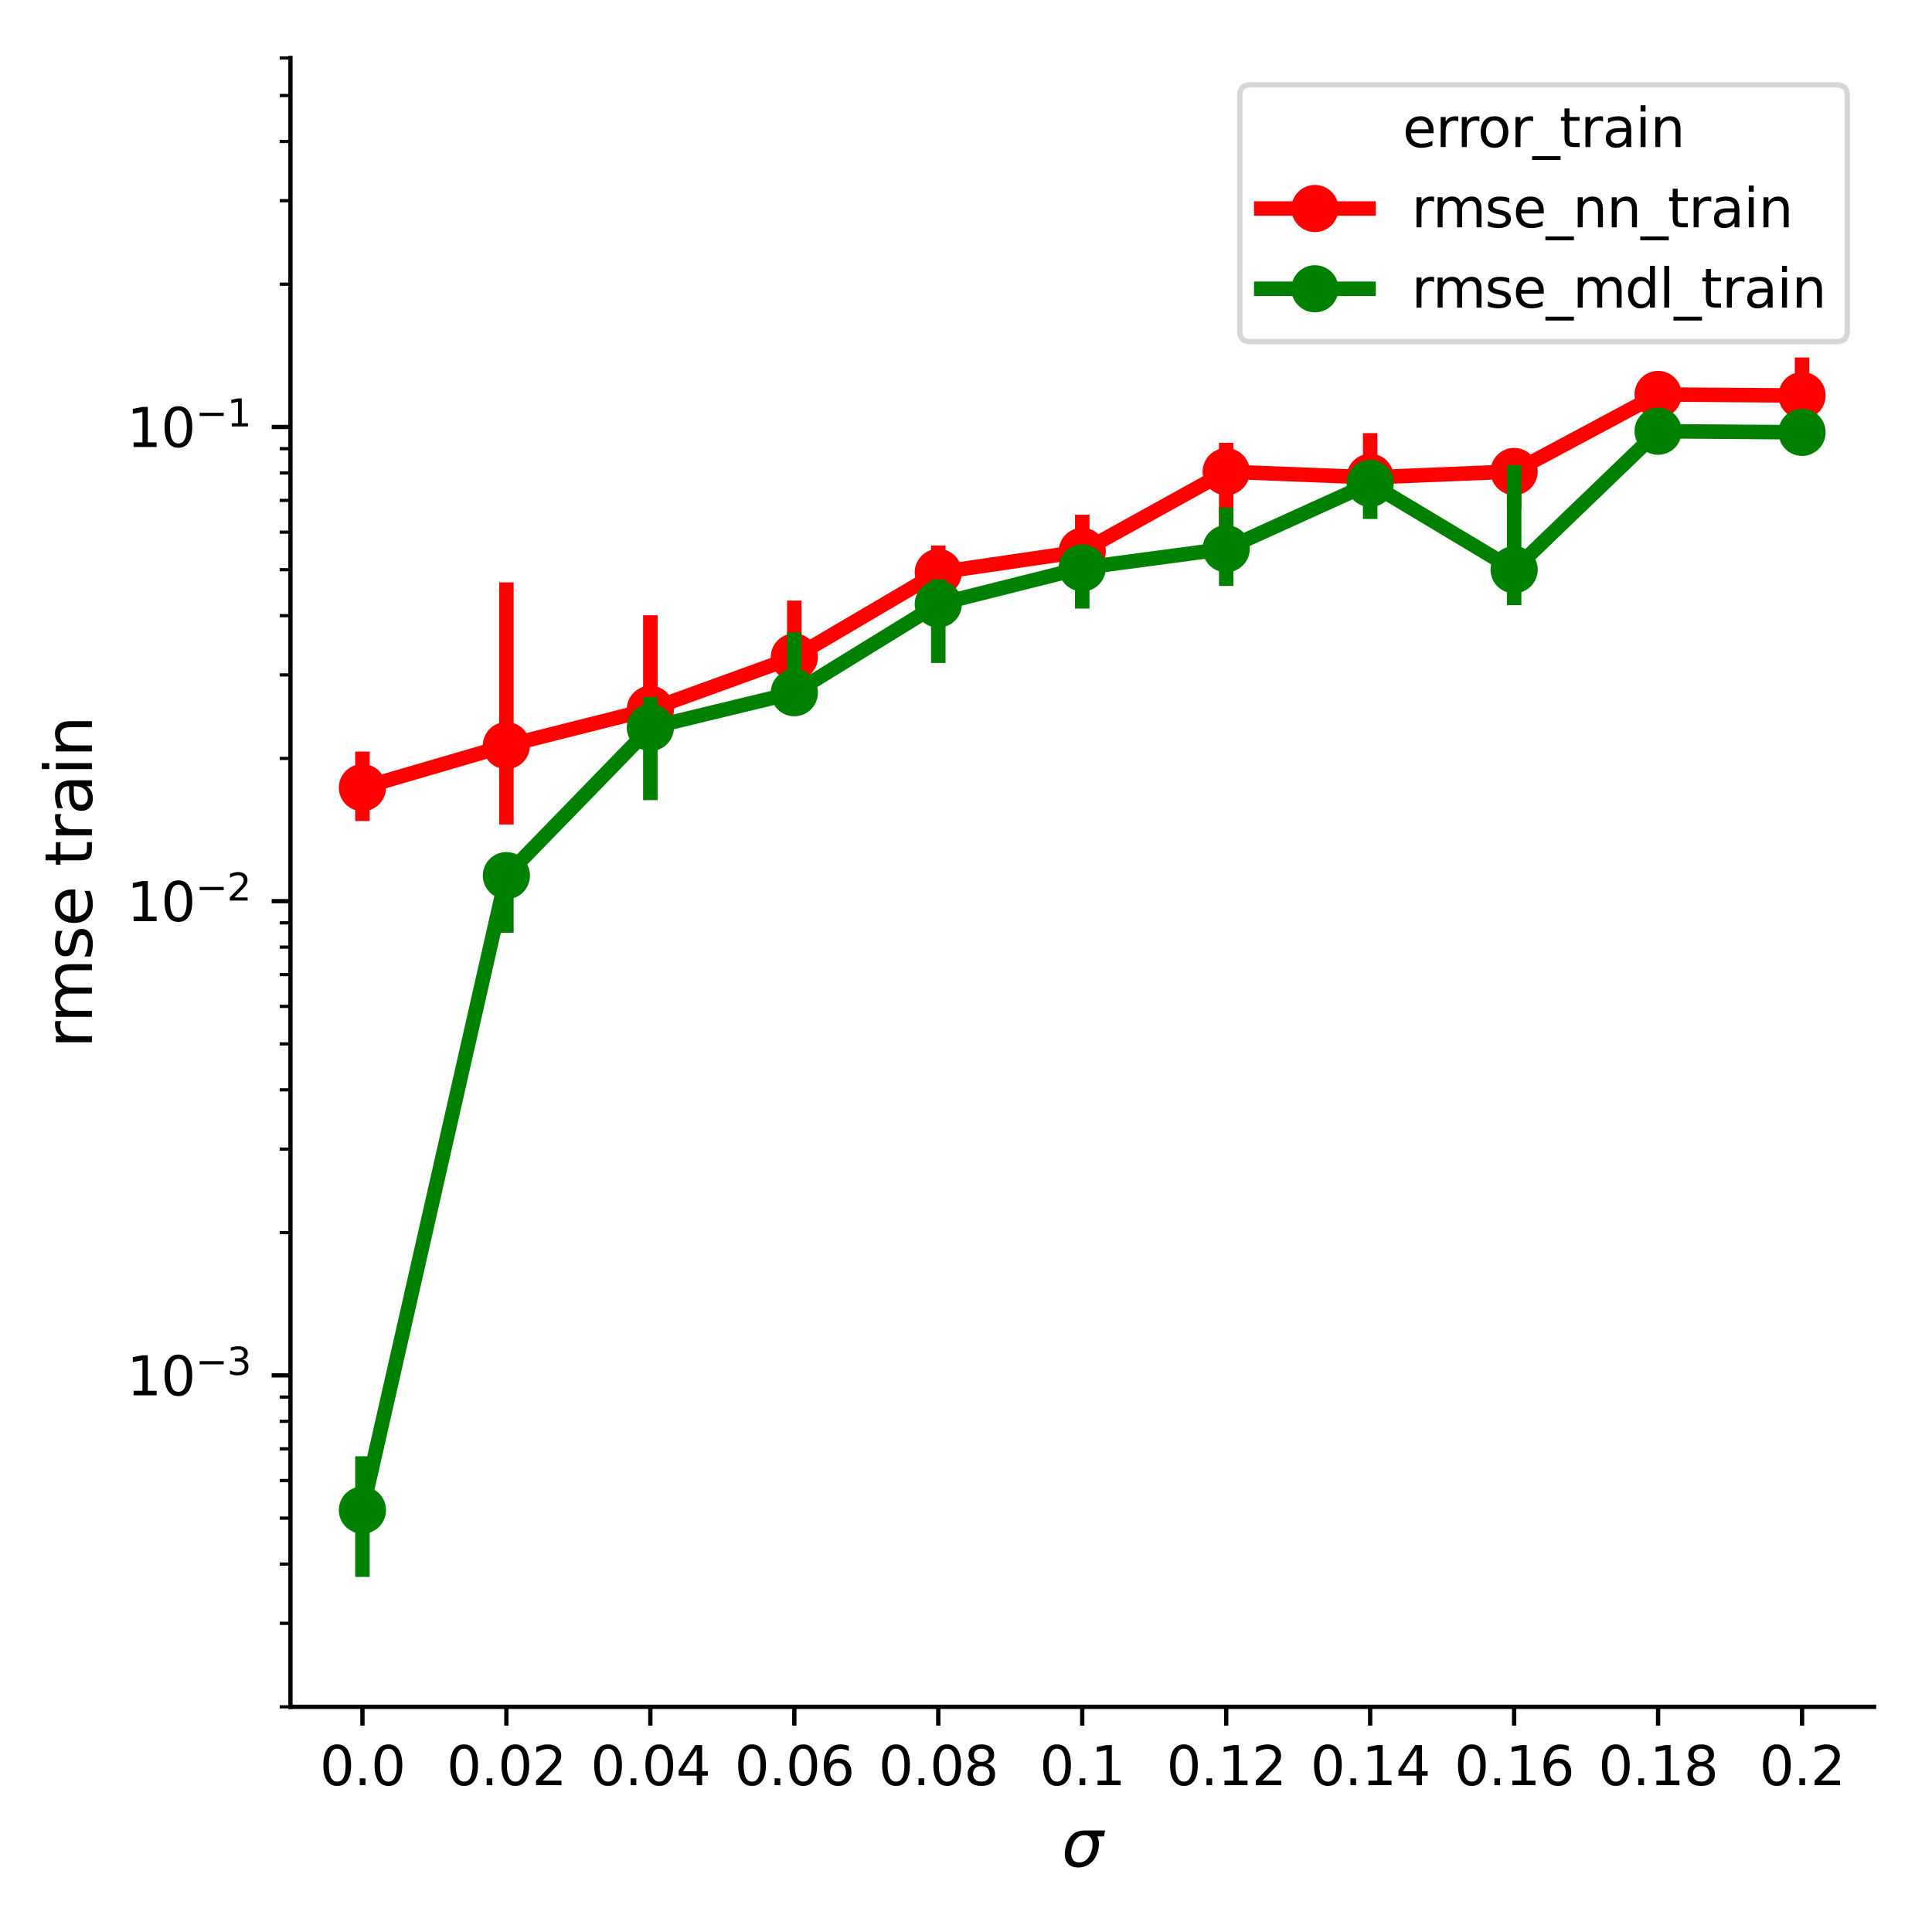 <?xml version="1.0" encoding="utf-8" standalone="no"?>
<!DOCTYPE svg PUBLIC "-//W3C//DTD SVG 1.1//EN"
  "http://www.w3.org/Graphics/SVG/1.1/DTD/svg11.dtd">
<svg xmlns:xlink="http://www.w3.org/1999/xlink" width="360pt" height="360pt" viewBox="0 0 360 360" xmlns="http://www.w3.org/2000/svg" version="1.1">
 <defs>
  <style type="text/css">*{stroke-linejoin: round; stroke-linecap: butt}</style>
 </defs>
 <g id="figure_1">
  <g id="patch_1">
   <path d="M 0 360 
L 360 360 
L 360 0 
L 0 0 
z
" style="fill: #ffffff"/>
  </g>
  <g id="axes_1">
   <g id="patch_2">
    <path d="M 54.121 318.04 
L 349.2 318.04 
L 349.2 10.8 
L 54.121 10.8 
z
" style="fill: #ffffff"/>
   </g>
   <g id="matplotlib.axis_1">
    <g id="xtick_1">
     <g id="line2d_1">
      <defs>
       <path id="mc777a4bfba" d="M 0 0 
L 0 3.5 
" style="stroke: #000000; stroke-width: 0.8"/>
      </defs>
      <g>
       <use xlink:href="#mc777a4bfba" x="67.534" y="318.04" style="stroke: #000000; stroke-width: 0.8"/>
      </g>
     </g>
     <g id="text_1">
      <!-- 0.0 -->
      <g transform="translate(59.582 332.638) scale(0.1 -0.1)">
       <defs>
        <path id="DejaVuSans-30" d="M 2034 4250 
Q 1547 4250 1301 3770 
Q 1056 3291 1056 2328 
Q 1056 1369 1301 889 
Q 1547 409 2034 409 
Q 2525 409 2770 889 
Q 3016 1369 3016 2328 
Q 3016 3291 2770 3770 
Q 2525 4250 2034 4250 
z
M 2034 4750 
Q 2819 4750 3233 4129 
Q 3647 3509 3647 2328 
Q 3647 1150 3233 529 
Q 2819 -91 2034 -91 
Q 1250 -91 836 529 
Q 422 1150 422 2328 
Q 422 3509 836 4129 
Q 1250 4750 2034 4750 
z
" transform="scale(0.016)"/>
        <path id="DejaVuSans-2e" d="M 684 794 
L 1344 794 
L 1344 0 
L 684 0 
L 684 794 
z
" transform="scale(0.016)"/>
       </defs>
       <use xlink:href="#DejaVuSans-30"/>
       <use xlink:href="#DejaVuSans-2e" x="63.623"/>
       <use xlink:href="#DejaVuSans-30" x="95.41"/>
      </g>
     </g>
    </g>
    <g id="xtick_2">
     <g id="line2d_2">
      <g>
       <use xlink:href="#mc777a4bfba" x="94.359" y="318.04" style="stroke: #000000; stroke-width: 0.8"/>
      </g>
     </g>
     <g id="text_2">
      <!-- 0.02 -->
      <g transform="translate(83.226 332.638) scale(0.1 -0.1)">
       <defs>
        <path id="DejaVuSans-32" d="M 1228 531 
L 3431 531 
L 3431 0 
L 469 0 
L 469 531 
Q 828 903 1448 1529 
Q 2069 2156 2228 2338 
Q 2531 2678 2651 2914 
Q 2772 3150 2772 3378 
Q 2772 3750 2511 3984 
Q 2250 4219 1831 4219 
Q 1534 4219 1204 4116 
Q 875 4013 500 3803 
L 500 4441 
Q 881 4594 1212 4672 
Q 1544 4750 1819 4750 
Q 2544 4750 2975 4387 
Q 3406 4025 3406 3419 
Q 3406 3131 3298 2873 
Q 3191 2616 2906 2266 
Q 2828 2175 2409 1742 
Q 1991 1309 1228 531 
z
" transform="scale(0.016)"/>
       </defs>
       <use xlink:href="#DejaVuSans-30"/>
       <use xlink:href="#DejaVuSans-2e" x="63.623"/>
       <use xlink:href="#DejaVuSans-30" x="95.41"/>
       <use xlink:href="#DejaVuSans-32" x="159.033"/>
      </g>
     </g>
    </g>
    <g id="xtick_3">
     <g id="line2d_3">
      <g>
       <use xlink:href="#mc777a4bfba" x="121.185" y="318.04" style="stroke: #000000; stroke-width: 0.8"/>
      </g>
     </g>
     <g id="text_3">
      <!-- 0.04 -->
      <g transform="translate(110.052 332.638) scale(0.1 -0.1)">
       <defs>
        <path id="DejaVuSans-34" d="M 2419 4116 
L 825 1625 
L 2419 1625 
L 2419 4116 
z
M 2253 4666 
L 3047 4666 
L 3047 1625 
L 3713 1625 
L 3713 1100 
L 3047 1100 
L 3047 0 
L 2419 0 
L 2419 1100 
L 313 1100 
L 313 1709 
L 2253 4666 
z
" transform="scale(0.016)"/>
       </defs>
       <use xlink:href="#DejaVuSans-30"/>
       <use xlink:href="#DejaVuSans-2e" x="63.623"/>
       <use xlink:href="#DejaVuSans-30" x="95.41"/>
       <use xlink:href="#DejaVuSans-34" x="159.033"/>
      </g>
     </g>
    </g>
    <g id="xtick_4">
     <g id="line2d_4">
      <g>
       <use xlink:href="#mc777a4bfba" x="148.01" y="318.04" style="stroke: #000000; stroke-width: 0.8"/>
      </g>
     </g>
     <g id="text_4">
      <!-- 0.06 -->
      <g transform="translate(136.877 332.638) scale(0.1 -0.1)">
       <defs>
        <path id="DejaVuSans-36" d="M 2113 2584 
Q 1688 2584 1439 2293 
Q 1191 2003 1191 1497 
Q 1191 994 1439 701 
Q 1688 409 2113 409 
Q 2538 409 2786 701 
Q 3034 994 3034 1497 
Q 3034 2003 2786 2293 
Q 2538 2584 2113 2584 
z
M 3366 4563 
L 3366 3988 
Q 3128 4100 2886 4159 
Q 2644 4219 2406 4219 
Q 1781 4219 1451 3797 
Q 1122 3375 1075 2522 
Q 1259 2794 1537 2939 
Q 1816 3084 2150 3084 
Q 2853 3084 3261 2657 
Q 3669 2231 3669 1497 
Q 3669 778 3244 343 
Q 2819 -91 2113 -91 
Q 1303 -91 875 529 
Q 447 1150 447 2328 
Q 447 3434 972 4092 
Q 1497 4750 2381 4750 
Q 2619 4750 2861 4703 
Q 3103 4656 3366 4563 
z
" transform="scale(0.016)"/>
       </defs>
       <use xlink:href="#DejaVuSans-30"/>
       <use xlink:href="#DejaVuSans-2e" x="63.623"/>
       <use xlink:href="#DejaVuSans-30" x="95.41"/>
       <use xlink:href="#DejaVuSans-36" x="159.033"/>
      </g>
     </g>
    </g>
    <g id="xtick_5">
     <g id="line2d_5">
      <g>
       <use xlink:href="#mc777a4bfba" x="174.835" y="318.04" style="stroke: #000000; stroke-width: 0.8"/>
      </g>
     </g>
     <g id="text_5">
      <!-- 0.08 -->
      <g transform="translate(163.702 332.638) scale(0.1 -0.1)">
       <defs>
        <path id="DejaVuSans-38" d="M 2034 2216 
Q 1584 2216 1326 1975 
Q 1069 1734 1069 1313 
Q 1069 891 1326 650 
Q 1584 409 2034 409 
Q 2484 409 2743 651 
Q 3003 894 3003 1313 
Q 3003 1734 2745 1975 
Q 2488 2216 2034 2216 
z
M 1403 2484 
Q 997 2584 770 2862 
Q 544 3141 544 3541 
Q 544 4100 942 4425 
Q 1341 4750 2034 4750 
Q 2731 4750 3128 4425 
Q 3525 4100 3525 3541 
Q 3525 3141 3298 2862 
Q 3072 2584 2669 2484 
Q 3125 2378 3379 2068 
Q 3634 1759 3634 1313 
Q 3634 634 3220 271 
Q 2806 -91 2034 -91 
Q 1263 -91 848 271 
Q 434 634 434 1313 
Q 434 1759 690 2068 
Q 947 2378 1403 2484 
z
M 1172 3481 
Q 1172 3119 1398 2916 
Q 1625 2713 2034 2713 
Q 2441 2713 2670 2916 
Q 2900 3119 2900 3481 
Q 2900 3844 2670 4047 
Q 2441 4250 2034 4250 
Q 1625 4250 1398 4047 
Q 1172 3844 1172 3481 
z
" transform="scale(0.016)"/>
       </defs>
       <use xlink:href="#DejaVuSans-30"/>
       <use xlink:href="#DejaVuSans-2e" x="63.623"/>
       <use xlink:href="#DejaVuSans-30" x="95.41"/>
       <use xlink:href="#DejaVuSans-38" x="159.033"/>
      </g>
     </g>
    </g>
    <g id="xtick_6">
     <g id="line2d_6">
      <g>
       <use xlink:href="#mc777a4bfba" x="201.661" y="318.04" style="stroke: #000000; stroke-width: 0.8"/>
      </g>
     </g>
     <g id="text_6">
      <!-- 0.1 -->
      <g transform="translate(193.709 332.638) scale(0.1 -0.1)">
       <defs>
        <path id="DejaVuSans-31" d="M 794 531 
L 1825 531 
L 1825 4091 
L 703 3866 
L 703 4441 
L 1819 4666 
L 2450 4666 
L 2450 531 
L 3481 531 
L 3481 0 
L 794 0 
L 794 531 
z
" transform="scale(0.016)"/>
       </defs>
       <use xlink:href="#DejaVuSans-30"/>
       <use xlink:href="#DejaVuSans-2e" x="63.623"/>
       <use xlink:href="#DejaVuSans-31" x="95.41"/>
      </g>
     </g>
    </g>
    <g id="xtick_7">
     <g id="line2d_7">
      <g>
       <use xlink:href="#mc777a4bfba" x="228.486" y="318.04" style="stroke: #000000; stroke-width: 0.8"/>
      </g>
     </g>
     <g id="text_7">
      <!-- 0.12 -->
      <g transform="translate(217.353 332.638) scale(0.1 -0.1)">
       <use xlink:href="#DejaVuSans-30"/>
       <use xlink:href="#DejaVuSans-2e" x="63.623"/>
       <use xlink:href="#DejaVuSans-31" x="95.41"/>
       <use xlink:href="#DejaVuSans-32" x="159.033"/>
      </g>
     </g>
    </g>
    <g id="xtick_8">
     <g id="line2d_8">
      <g>
       <use xlink:href="#mc777a4bfba" x="255.311" y="318.04" style="stroke: #000000; stroke-width: 0.8"/>
      </g>
     </g>
     <g id="text_8">
      <!-- 0.14 -->
      <g transform="translate(244.178 332.638) scale(0.1 -0.1)">
       <use xlink:href="#DejaVuSans-30"/>
       <use xlink:href="#DejaVuSans-2e" x="63.623"/>
       <use xlink:href="#DejaVuSans-31" x="95.41"/>
       <use xlink:href="#DejaVuSans-34" x="159.033"/>
      </g>
     </g>
    </g>
    <g id="xtick_9">
     <g id="line2d_9">
      <g>
       <use xlink:href="#mc777a4bfba" x="282.137" y="318.04" style="stroke: #000000; stroke-width: 0.8"/>
      </g>
     </g>
     <g id="text_9">
      <!-- 0.16 -->
      <g transform="translate(271.004 332.638) scale(0.1 -0.1)">
       <use xlink:href="#DejaVuSans-30"/>
       <use xlink:href="#DejaVuSans-2e" x="63.623"/>
       <use xlink:href="#DejaVuSans-31" x="95.41"/>
       <use xlink:href="#DejaVuSans-36" x="159.033"/>
      </g>
     </g>
    </g>
    <g id="xtick_10">
     <g id="line2d_10">
      <g>
       <use xlink:href="#mc777a4bfba" x="308.962" y="318.04" style="stroke: #000000; stroke-width: 0.8"/>
      </g>
     </g>
     <g id="text_10">
      <!-- 0.18 -->
      <g transform="translate(297.829 332.638) scale(0.1 -0.1)">
       <use xlink:href="#DejaVuSans-30"/>
       <use xlink:href="#DejaVuSans-2e" x="63.623"/>
       <use xlink:href="#DejaVuSans-31" x="95.41"/>
       <use xlink:href="#DejaVuSans-38" x="159.033"/>
      </g>
     </g>
    </g>
    <g id="xtick_11">
     <g id="line2d_11">
      <g>
       <use xlink:href="#mc777a4bfba" x="335.787" y="318.04" style="stroke: #000000; stroke-width: 0.8"/>
      </g>
     </g>
     <g id="text_11">
      <!-- 0.2 -->
      <g transform="translate(327.836 332.638) scale(0.1 -0.1)">
       <use xlink:href="#DejaVuSans-30"/>
       <use xlink:href="#DejaVuSans-2e" x="63.623"/>
       <use xlink:href="#DejaVuSans-32" x="95.41"/>
      </g>
     </g>
    </g>
    <g id="text_12">
     <!-- $\sigma$ -->
     <g transform="translate(197.821 347.836) scale(0.12 -0.12)">
      <defs>
       <path id="DejaVuSans-Oblique-3c3" d="M 2219 3044 
Q 1744 3044 1422 2700 
Q 1081 2341 969 1747 
Q 844 1119 1044 756 
Q 1241 397 1706 397 
Q 2166 397 2503 759 
Q 2844 1122 2966 1747 
Q 3075 2319 2881 2700 
Q 2700 3044 2219 3044 
z
M 2309 3503 
L 4219 3500 
L 4106 2925 
L 3463 2925 
Q 3706 2438 3575 1747 
Q 3406 888 2884 400 
Q 2359 -91 1609 -91 
Q 856 -91 525 400 
Q 194 888 363 1747 
Q 528 2609 1050 3097 
Q 1484 3503 2309 3503 
z
" transform="scale(0.016)"/>
      </defs>
      <use xlink:href="#DejaVuSans-Oblique-3c3" transform="translate(0 0.266)"/>
     </g>
    </g>
   </g>
   <g id="matplotlib.axis_2">
    <g id="ytick_1">
     <g id="line2d_12">
      <defs>
       <path id="m00eadfc506" d="M 0 0 
L -3.5 0 
" style="stroke: #000000; stroke-width: 0.8"/>
      </defs>
      <g>
       <use xlink:href="#m00eadfc506" x="54.121" y="256.279" style="stroke: #000000; stroke-width: 0.8"/>
      </g>
     </g>
     <g id="text_13">
      <!-- $\mathdefault{10^{-3}}$ -->
      <g transform="translate(23.621 260.078) scale(0.1 -0.1)">
       <defs>
        <path id="DejaVuSans-2212" d="M 678 2272 
L 4684 2272 
L 4684 1741 
L 678 1741 
L 678 2272 
z
" transform="scale(0.016)"/>
        <path id="DejaVuSans-33" d="M 2597 2516 
Q 3050 2419 3304 2112 
Q 3559 1806 3559 1356 
Q 3559 666 3084 287 
Q 2609 -91 1734 -91 
Q 1441 -91 1130 -33 
Q 819 25 488 141 
L 488 750 
Q 750 597 1062 519 
Q 1375 441 1716 441 
Q 2309 441 2620 675 
Q 2931 909 2931 1356 
Q 2931 1769 2642 2001 
Q 2353 2234 1838 2234 
L 1294 2234 
L 1294 2753 
L 1863 2753 
Q 2328 2753 2575 2939 
Q 2822 3125 2822 3475 
Q 2822 3834 2567 4026 
Q 2313 4219 1838 4219 
Q 1578 4219 1281 4162 
Q 984 4106 628 3988 
L 628 4550 
Q 988 4650 1302 4700 
Q 1616 4750 1894 4750 
Q 2613 4750 3031 4423 
Q 3450 4097 3450 3541 
Q 3450 3153 3228 2886 
Q 3006 2619 2597 2516 
z
" transform="scale(0.016)"/>
       </defs>
       <use xlink:href="#DejaVuSans-31" transform="translate(0 0.766)"/>
       <use xlink:href="#DejaVuSans-30" transform="translate(63.623 0.766)"/>
       <use xlink:href="#DejaVuSans-2212" transform="translate(128.203 39.047) scale(0.7)"/>
       <use xlink:href="#DejaVuSans-33" transform="translate(186.855 39.047) scale(0.7)"/>
      </g>
     </g>
    </g>
    <g id="ytick_2">
     <g id="line2d_13">
      <g>
       <use xlink:href="#m00eadfc506" x="54.121" y="167.918" style="stroke: #000000; stroke-width: 0.8"/>
      </g>
     </g>
     <g id="text_14">
      <!-- $\mathdefault{10^{-2}}$ -->
      <g transform="translate(23.621 171.717) scale(0.1 -0.1)">
       <use xlink:href="#DejaVuSans-31" transform="translate(0 0.766)"/>
       <use xlink:href="#DejaVuSans-30" transform="translate(63.623 0.766)"/>
       <use xlink:href="#DejaVuSans-2212" transform="translate(128.203 39.047) scale(0.7)"/>
       <use xlink:href="#DejaVuSans-32" transform="translate(186.855 39.047) scale(0.7)"/>
      </g>
     </g>
    </g>
    <g id="ytick_3">
     <g id="line2d_14">
      <g>
       <use xlink:href="#m00eadfc506" x="54.121" y="79.558" style="stroke: #000000; stroke-width: 0.8"/>
      </g>
     </g>
     <g id="text_15">
      <!-- $\mathdefault{10^{-1}}$ -->
      <g transform="translate(23.621 83.357) scale(0.1 -0.1)">
       <use xlink:href="#DejaVuSans-31" transform="translate(0 0.684)"/>
       <use xlink:href="#DejaVuSans-30" transform="translate(63.623 0.684)"/>
       <use xlink:href="#DejaVuSans-2212" transform="translate(128.203 38.966) scale(0.7)"/>
       <use xlink:href="#DejaVuSans-31" transform="translate(186.855 38.966) scale(0.7)"/>
      </g>
     </g>
    </g>
    <g id="ytick_4">
     <g id="line2d_15">
      <defs>
       <path id="mb20cc790b4" d="M 0 0 
L -2 0 
" style="stroke: #000000; stroke-width: 0.6"/>
      </defs>
      <g>
       <use xlink:href="#mb20cc790b4" x="54.121" y="318.04" style="stroke: #000000; stroke-width: 0.6"/>
      </g>
     </g>
    </g>
    <g id="ytick_5">
     <g id="line2d_16">
      <g>
       <use xlink:href="#mb20cc790b4" x="54.121" y="302.48" style="stroke: #000000; stroke-width: 0.6"/>
      </g>
     </g>
    </g>
    <g id="ytick_6">
     <g id="line2d_17">
      <g>
       <use xlink:href="#mb20cc790b4" x="54.121" y="291.441" style="stroke: #000000; stroke-width: 0.6"/>
      </g>
     </g>
    </g>
    <g id="ytick_7">
     <g id="line2d_18">
      <g>
       <use xlink:href="#mb20cc790b4" x="54.121" y="282.878" style="stroke: #000000; stroke-width: 0.6"/>
      </g>
     </g>
    </g>
    <g id="ytick_8">
     <g id="line2d_19">
      <g>
       <use xlink:href="#mb20cc790b4" x="54.121" y="275.881" style="stroke: #000000; stroke-width: 0.6"/>
      </g>
     </g>
    </g>
    <g id="ytick_9">
     <g id="line2d_20">
      <g>
       <use xlink:href="#mb20cc790b4" x="54.121" y="269.966" style="stroke: #000000; stroke-width: 0.6"/>
      </g>
     </g>
    </g>
    <g id="ytick_10">
     <g id="line2d_21">
      <g>
       <use xlink:href="#mb20cc790b4" x="54.121" y="264.842" style="stroke: #000000; stroke-width: 0.6"/>
      </g>
     </g>
    </g>
    <g id="ytick_11">
     <g id="line2d_22">
      <g>
       <use xlink:href="#mb20cc790b4" x="54.121" y="260.322" style="stroke: #000000; stroke-width: 0.6"/>
      </g>
     </g>
    </g>
    <g id="ytick_12">
     <g id="line2d_23">
      <g>
       <use xlink:href="#mb20cc790b4" x="54.121" y="229.68" style="stroke: #000000; stroke-width: 0.6"/>
      </g>
     </g>
    </g>
    <g id="ytick_13">
     <g id="line2d_24">
      <g>
       <use xlink:href="#mb20cc790b4" x="54.121" y="214.12" style="stroke: #000000; stroke-width: 0.6"/>
      </g>
     </g>
    </g>
    <g id="ytick_14">
     <g id="line2d_25">
      <g>
       <use xlink:href="#mb20cc790b4" x="54.121" y="203.08" style="stroke: #000000; stroke-width: 0.6"/>
      </g>
     </g>
    </g>
    <g id="ytick_15">
     <g id="line2d_26">
      <g>
       <use xlink:href="#mb20cc790b4" x="54.121" y="194.517" style="stroke: #000000; stroke-width: 0.6"/>
      </g>
     </g>
    </g>
    <g id="ytick_16">
     <g id="line2d_27">
      <g>
       <use xlink:href="#mb20cc790b4" x="54.121" y="187.521" style="stroke: #000000; stroke-width: 0.6"/>
      </g>
     </g>
    </g>
    <g id="ytick_17">
     <g id="line2d_28">
      <g>
       <use xlink:href="#mb20cc790b4" x="54.121" y="181.605" style="stroke: #000000; stroke-width: 0.6"/>
      </g>
     </g>
    </g>
    <g id="ytick_18">
     <g id="line2d_29">
      <g>
       <use xlink:href="#mb20cc790b4" x="54.121" y="176.481" style="stroke: #000000; stroke-width: 0.6"/>
      </g>
     </g>
    </g>
    <g id="ytick_19">
     <g id="line2d_30">
      <g>
       <use xlink:href="#mb20cc790b4" x="54.121" y="171.961" style="stroke: #000000; stroke-width: 0.6"/>
      </g>
     </g>
    </g>
    <g id="ytick_20">
     <g id="line2d_31">
      <g>
       <use xlink:href="#mb20cc790b4" x="54.121" y="141.319" style="stroke: #000000; stroke-width: 0.6"/>
      </g>
     </g>
    </g>
    <g id="ytick_21">
     <g id="line2d_32">
      <g>
       <use xlink:href="#mb20cc790b4" x="54.121" y="125.76" style="stroke: #000000; stroke-width: 0.6"/>
      </g>
     </g>
    </g>
    <g id="ytick_22">
     <g id="line2d_33">
      <g>
       <use xlink:href="#mb20cc790b4" x="54.121" y="114.72" style="stroke: #000000; stroke-width: 0.6"/>
      </g>
     </g>
    </g>
    <g id="ytick_23">
     <g id="line2d_34">
      <g>
       <use xlink:href="#mb20cc790b4" x="54.121" y="106.157" style="stroke: #000000; stroke-width: 0.6"/>
      </g>
     </g>
    </g>
    <g id="ytick_24">
     <g id="line2d_35">
      <g>
       <use xlink:href="#mb20cc790b4" x="54.121" y="99.16" style="stroke: #000000; stroke-width: 0.6"/>
      </g>
     </g>
    </g>
    <g id="ytick_25">
     <g id="line2d_36">
      <g>
       <use xlink:href="#mb20cc790b4" x="54.121" y="93.245" style="stroke: #000000; stroke-width: 0.6"/>
      </g>
     </g>
    </g>
    <g id="ytick_26">
     <g id="line2d_37">
      <g>
       <use xlink:href="#mb20cc790b4" x="54.121" y="88.121" style="stroke: #000000; stroke-width: 0.6"/>
      </g>
     </g>
    </g>
    <g id="ytick_27">
     <g id="line2d_38">
      <g>
       <use xlink:href="#mb20cc790b4" x="54.121" y="83.601" style="stroke: #000000; stroke-width: 0.6"/>
      </g>
     </g>
    </g>
    <g id="ytick_28">
     <g id="line2d_39">
      <g>
       <use xlink:href="#mb20cc790b4" x="54.121" y="52.959" style="stroke: #000000; stroke-width: 0.6"/>
      </g>
     </g>
    </g>
    <g id="ytick_29">
     <g id="line2d_40">
      <g>
       <use xlink:href="#mb20cc790b4" x="54.121" y="37.399" style="stroke: #000000; stroke-width: 0.6"/>
      </g>
     </g>
    </g>
    <g id="ytick_30">
     <g id="line2d_41">
      <g>
       <use xlink:href="#mb20cc790b4" x="54.121" y="26.36" style="stroke: #000000; stroke-width: 0.6"/>
      </g>
     </g>
    </g>
    <g id="ytick_31">
     <g id="line2d_42">
      <g>
       <use xlink:href="#mb20cc790b4" x="54.121" y="17.796" style="stroke: #000000; stroke-width: 0.6"/>
      </g>
     </g>
    </g>
    <g id="ytick_32">
     <g id="line2d_43">
      <g>
       <use xlink:href="#mb20cc790b4" x="54.121" y="10.8" style="stroke: #000000; stroke-width: 0.6"/>
      </g>
     </g>
    </g>
    <g id="text_16">
     <!-- rmse train -->
     <g transform="translate(17.126 195.315) rotate(-90) scale(0.12 -0.12)">
      <defs>
       <path id="DejaVuSans-72" d="M 2631 2963 
Q 2534 3019 2420 3045 
Q 2306 3072 2169 3072 
Q 1681 3072 1420 2755 
Q 1159 2438 1159 1844 
L 1159 0 
L 581 0 
L 581 3500 
L 1159 3500 
L 1159 2956 
Q 1341 3275 1631 3429 
Q 1922 3584 2338 3584 
Q 2397 3584 2469 3576 
Q 2541 3569 2628 3553 
L 2631 2963 
z
" transform="scale(0.016)"/>
       <path id="DejaVuSans-6d" d="M 3328 2828 
Q 3544 3216 3844 3400 
Q 4144 3584 4550 3584 
Q 5097 3584 5394 3201 
Q 5691 2819 5691 2113 
L 5691 0 
L 5113 0 
L 5113 2094 
Q 5113 2597 4934 2840 
Q 4756 3084 4391 3084 
Q 3944 3084 3684 2787 
Q 3425 2491 3425 1978 
L 3425 0 
L 2847 0 
L 2847 2094 
Q 2847 2600 2669 2842 
Q 2491 3084 2119 3084 
Q 1678 3084 1418 2786 
Q 1159 2488 1159 1978 
L 1159 0 
L 581 0 
L 581 3500 
L 1159 3500 
L 1159 2956 
Q 1356 3278 1631 3431 
Q 1906 3584 2284 3584 
Q 2666 3584 2933 3390 
Q 3200 3197 3328 2828 
z
" transform="scale(0.016)"/>
       <path id="DejaVuSans-73" d="M 2834 3397 
L 2834 2853 
Q 2591 2978 2328 3040 
Q 2066 3103 1784 3103 
Q 1356 3103 1142 2972 
Q 928 2841 928 2578 
Q 928 2378 1081 2264 
Q 1234 2150 1697 2047 
L 1894 2003 
Q 2506 1872 2764 1633 
Q 3022 1394 3022 966 
Q 3022 478 2636 193 
Q 2250 -91 1575 -91 
Q 1294 -91 989 -36 
Q 684 19 347 128 
L 347 722 
Q 666 556 975 473 
Q 1284 391 1588 391 
Q 1994 391 2212 530 
Q 2431 669 2431 922 
Q 2431 1156 2273 1281 
Q 2116 1406 1581 1522 
L 1381 1569 
Q 847 1681 609 1914 
Q 372 2147 372 2553 
Q 372 3047 722 3315 
Q 1072 3584 1716 3584 
Q 2034 3584 2315 3537 
Q 2597 3491 2834 3397 
z
" transform="scale(0.016)"/>
       <path id="DejaVuSans-65" d="M 3597 1894 
L 3597 1613 
L 953 1613 
Q 991 1019 1311 708 
Q 1631 397 2203 397 
Q 2534 397 2845 478 
Q 3156 559 3463 722 
L 3463 178 
Q 3153 47 2828 -22 
Q 2503 -91 2169 -91 
Q 1331 -91 842 396 
Q 353 884 353 1716 
Q 353 2575 817 3079 
Q 1281 3584 2069 3584 
Q 2775 3584 3186 3129 
Q 3597 2675 3597 1894 
z
M 3022 2063 
Q 3016 2534 2758 2815 
Q 2500 3097 2075 3097 
Q 1594 3097 1305 2825 
Q 1016 2553 972 2059 
L 3022 2063 
z
" transform="scale(0.016)"/>
       <path id="DejaVuSans-20" transform="scale(0.016)"/>
       <path id="DejaVuSans-74" d="M 1172 4494 
L 1172 3500 
L 2356 3500 
L 2356 3053 
L 1172 3053 
L 1172 1153 
Q 1172 725 1289 603 
Q 1406 481 1766 481 
L 2356 481 
L 2356 0 
L 1766 0 
Q 1100 0 847 248 
Q 594 497 594 1153 
L 594 3053 
L 172 3053 
L 172 3500 
L 594 3500 
L 594 4494 
L 1172 4494 
z
" transform="scale(0.016)"/>
       <path id="DejaVuSans-61" d="M 2194 1759 
Q 1497 1759 1228 1600 
Q 959 1441 959 1056 
Q 959 750 1161 570 
Q 1363 391 1709 391 
Q 2188 391 2477 730 
Q 2766 1069 2766 1631 
L 2766 1759 
L 2194 1759 
z
M 3341 1997 
L 3341 0 
L 2766 0 
L 2766 531 
Q 2569 213 2275 61 
Q 1981 -91 1556 -91 
Q 1019 -91 701 211 
Q 384 513 384 1019 
Q 384 1609 779 1909 
Q 1175 2209 1959 2209 
L 2766 2209 
L 2766 2266 
Q 2766 2663 2505 2880 
Q 2244 3097 1772 3097 
Q 1472 3097 1187 3025 
Q 903 2953 641 2809 
L 641 3341 
Q 956 3463 1253 3523 
Q 1550 3584 1831 3584 
Q 2591 3584 2966 3190 
Q 3341 2797 3341 1997 
z
" transform="scale(0.016)"/>
       <path id="DejaVuSans-69" d="M 603 3500 
L 1178 3500 
L 1178 0 
L 603 0 
L 603 3500 
z
M 603 4863 
L 1178 4863 
L 1178 4134 
L 603 4134 
L 603 4863 
z
" transform="scale(0.016)"/>
       <path id="DejaVuSans-6e" d="M 3513 2113 
L 3513 0 
L 2938 0 
L 2938 2094 
Q 2938 2591 2744 2837 
Q 2550 3084 2163 3084 
Q 1697 3084 1428 2787 
Q 1159 2491 1159 1978 
L 1159 0 
L 581 0 
L 581 3500 
L 1159 3500 
L 1159 2956 
Q 1366 3272 1645 3428 
Q 1925 3584 2291 3584 
Q 2894 3584 3203 3211 
Q 3513 2838 3513 2113 
z
" transform="scale(0.016)"/>
      </defs>
      <use xlink:href="#DejaVuSans-72"/>
      <use xlink:href="#DejaVuSans-6d" x="39.363"/>
      <use xlink:href="#DejaVuSans-73" x="136.775"/>
      <use xlink:href="#DejaVuSans-65" x="188.875"/>
      <use xlink:href="#DejaVuSans-20" x="250.398"/>
      <use xlink:href="#DejaVuSans-74" x="282.186"/>
      <use xlink:href="#DejaVuSans-72" x="321.395"/>
      <use xlink:href="#DejaVuSans-61" x="362.508"/>
      <use xlink:href="#DejaVuSans-69" x="423.787"/>
      <use xlink:href="#DejaVuSans-6e" x="451.57"/>
     </g>
    </g>
   </g>
   <g id="line2d_44">
    <path d="M 67.534 146.761 
L 94.359 138.927 
L 121.185 132.169 
L 148.01 122.439 
L 174.835 106.666 
L 201.661 102.738 
L 228.486 87.887 
L 255.311 88.945 
L 282.137 87.857 
L 308.962 73.506 
L 335.787 73.704 
" clip-path="url(#p754b33c244)" style="fill: none; stroke: #ff0000; stroke-width: 2.7; stroke-linecap: square"/>
    <defs>
     <path id="m162e9f9195" d="M 0 3.384 
C 0.897 3.384 1.758 3.027 2.393 2.393 
C 3.027 1.758 3.384 0.897 3.384 0 
C 3.384 -0.897 3.027 -1.758 2.393 -2.393 
C 1.758 -3.027 0.897 -3.384 0 -3.384 
C -0.897 -3.384 -1.758 -3.027 -2.393 -2.393 
C -3.027 -1.758 -3.384 -0.897 -3.384 0 
C -3.384 0.897 -3.027 1.758 -2.393 2.393 
C -1.758 3.027 -0.897 3.384 0 3.384 
z
" style="stroke: #ff0000; stroke-width: 2.025"/>
    </defs>
    <g clip-path="url(#p754b33c244)">
     <use xlink:href="#m162e9f9195" x="67.534" y="146.761" style="fill: #ff0000; stroke: #ff0000; stroke-width: 2.025"/>
     <use xlink:href="#m162e9f9195" x="94.359" y="138.927" style="fill: #ff0000; stroke: #ff0000; stroke-width: 2.025"/>
     <use xlink:href="#m162e9f9195" x="121.185" y="132.169" style="fill: #ff0000; stroke: #ff0000; stroke-width: 2.025"/>
     <use xlink:href="#m162e9f9195" x="148.01" y="122.439" style="fill: #ff0000; stroke: #ff0000; stroke-width: 2.025"/>
     <use xlink:href="#m162e9f9195" x="174.835" y="106.666" style="fill: #ff0000; stroke: #ff0000; stroke-width: 2.025"/>
     <use xlink:href="#m162e9f9195" x="201.661" y="102.738" style="fill: #ff0000; stroke: #ff0000; stroke-width: 2.025"/>
     <use xlink:href="#m162e9f9195" x="228.486" y="87.887" style="fill: #ff0000; stroke: #ff0000; stroke-width: 2.025"/>
     <use xlink:href="#m162e9f9195" x="255.311" y="88.945" style="fill: #ff0000; stroke: #ff0000; stroke-width: 2.025"/>
     <use xlink:href="#m162e9f9195" x="282.137" y="87.857" style="fill: #ff0000; stroke: #ff0000; stroke-width: 2.025"/>
     <use xlink:href="#m162e9f9195" x="308.962" y="73.506" style="fill: #ff0000; stroke: #ff0000; stroke-width: 2.025"/>
     <use xlink:href="#m162e9f9195" x="335.787" y="73.704" style="fill: #ff0000; stroke: #ff0000; stroke-width: 2.025"/>
    </g>
   </g>
   <g id="line2d_45">
    <path d="M 67.534 151.631 
L 67.534 141.399 
" clip-path="url(#p754b33c244)" style="fill: none; stroke: #ff0000; stroke-width: 2.7; stroke-linecap: square"/>
   </g>
   <g id="line2d_46">
    <path d="M 94.359 152.277 
L 94.359 109.87 
" clip-path="url(#p754b33c244)" style="fill: none; stroke: #ff0000; stroke-width: 2.7; stroke-linecap: square"/>
   </g>
   <g id="line2d_47">
    <path d="M 121.185 135.548 
L 121.185 115.992 
" clip-path="url(#p754b33c244)" style="fill: none; stroke: #ff0000; stroke-width: 2.7; stroke-linecap: square"/>
   </g>
   <g id="line2d_48">
    <path d="M 148.01 127.596 
L 148.01 113.268 
" clip-path="url(#p754b33c244)" style="fill: none; stroke: #ff0000; stroke-width: 2.7; stroke-linecap: square"/>
   </g>
   <g id="line2d_49">
    <path d="M 174.835 110.157 
L 174.835 102.999 
" clip-path="url(#p754b33c244)" style="fill: none; stroke: #ff0000; stroke-width: 2.7; stroke-linecap: square"/>
   </g>
   <g id="line2d_50">
    <path d="M 201.661 103.44 
L 201.661 97.251 
" clip-path="url(#p754b33c244)" style="fill: none; stroke: #ff0000; stroke-width: 2.7; stroke-linecap: square"/>
   </g>
   <g id="line2d_51">
    <path d="M 228.486 101.662 
L 228.486 83.858 
" clip-path="url(#p754b33c244)" style="fill: none; stroke: #ff0000; stroke-width: 2.7; stroke-linecap: square"/>
   </g>
   <g id="line2d_52">
    <path d="M 255.311 91.658 
L 255.311 82.059 
" clip-path="url(#p754b33c244)" style="fill: none; stroke: #ff0000; stroke-width: 2.7; stroke-linecap: square"/>
   </g>
   <g id="line2d_53">
    <path d="M 282.137 93.674 
L 282.137 84.999 
" clip-path="url(#p754b33c244)" style="fill: none; stroke: #ff0000; stroke-width: 2.7; stroke-linecap: square"/>
   </g>
   <g id="line2d_54">
    <path d="M 308.962 74.879 
L 308.962 70.802 
" clip-path="url(#p754b33c244)" style="fill: none; stroke: #ff0000; stroke-width: 2.7; stroke-linecap: square"/>
   </g>
   <g id="line2d_55">
    <path d="M 335.787 80.233 
L 335.787 67.965 
" clip-path="url(#p754b33c244)" style="fill: none; stroke: #ff0000; stroke-width: 2.7; stroke-linecap: square"/>
   </g>
   <g id="line2d_56">
    <path d="M 67.534 281.387 
L 94.359 163.16 
L 121.185 135.558 
L 148.01 129.071 
L 174.835 112.553 
L 201.661 105.821 
L 228.486 102.244 
L 255.311 90.077 
L 282.137 106.156 
L 308.962 80.349 
L 335.787 80.555 
" clip-path="url(#p754b33c244)" style="fill: none; stroke: #008000; stroke-width: 2.7; stroke-linecap: square"/>
    <defs>
     <path id="md074516b1c" d="M 0 3.384 
C 0.897 3.384 1.758 3.027 2.393 2.393 
C 3.027 1.758 3.384 0.897 3.384 0 
C 3.384 -0.897 3.027 -1.758 2.393 -2.393 
C 1.758 -3.027 0.897 -3.384 0 -3.384 
C -0.897 -3.384 -1.758 -3.027 -2.393 -2.393 
C -3.027 -1.758 -3.384 -0.897 -3.384 0 
C -3.384 0.897 -3.027 1.758 -2.393 2.393 
C -1.758 3.027 -0.897 3.384 0 3.384 
z
" style="stroke: #008000; stroke-width: 2.025"/>
    </defs>
    <g clip-path="url(#p754b33c244)">
     <use xlink:href="#md074516b1c" x="67.534" y="281.387" style="fill: #008000; stroke: #008000; stroke-width: 2.025"/>
     <use xlink:href="#md074516b1c" x="94.359" y="163.16" style="fill: #008000; stroke: #008000; stroke-width: 2.025"/>
     <use xlink:href="#md074516b1c" x="121.185" y="135.558" style="fill: #008000; stroke: #008000; stroke-width: 2.025"/>
     <use xlink:href="#md074516b1c" x="148.01" y="129.071" style="fill: #008000; stroke: #008000; stroke-width: 2.025"/>
     <use xlink:href="#md074516b1c" x="174.835" y="112.553" style="fill: #008000; stroke: #008000; stroke-width: 2.025"/>
     <use xlink:href="#md074516b1c" x="201.661" y="105.821" style="fill: #008000; stroke: #008000; stroke-width: 2.025"/>
     <use xlink:href="#md074516b1c" x="228.486" y="102.244" style="fill: #008000; stroke: #008000; stroke-width: 2.025"/>
     <use xlink:href="#md074516b1c" x="255.311" y="90.077" style="fill: #008000; stroke: #008000; stroke-width: 2.025"/>
     <use xlink:href="#md074516b1c" x="282.137" y="106.156" style="fill: #008000; stroke: #008000; stroke-width: 2.025"/>
     <use xlink:href="#md074516b1c" x="308.962" y="80.349" style="fill: #008000; stroke: #008000; stroke-width: 2.025"/>
     <use xlink:href="#md074516b1c" x="335.787" y="80.555" style="fill: #008000; stroke: #008000; stroke-width: 2.025"/>
    </g>
   </g>
   <g id="line2d_57">
    <path d="M 67.534 292.487 
L 67.534 272.7 
" clip-path="url(#p754b33c244)" style="fill: none; stroke: #008000; stroke-width: 2.7; stroke-linecap: square"/>
   </g>
   <g id="line2d_58">
    <path d="M 94.359 172.472 
L 94.359 161.485 
" clip-path="url(#p754b33c244)" style="fill: none; stroke: #008000; stroke-width: 2.7; stroke-linecap: square"/>
   </g>
   <g id="line2d_59">
    <path d="M 121.185 147.75 
L 121.185 131.239 
" clip-path="url(#p754b33c244)" style="fill: none; stroke: #008000; stroke-width: 2.7; stroke-linecap: square"/>
   </g>
   <g id="line2d_60">
    <path d="M 148.01 129.864 
L 148.01 119.183 
" clip-path="url(#p754b33c244)" style="fill: none; stroke: #008000; stroke-width: 2.7; stroke-linecap: square"/>
   </g>
   <g id="line2d_61">
    <path d="M 174.835 122.186 
L 174.835 109.308 
" clip-path="url(#p754b33c244)" style="fill: none; stroke: #008000; stroke-width: 2.7; stroke-linecap: square"/>
   </g>
   <g id="line2d_62">
    <path d="M 201.661 112.042 
L 201.661 103.516 
" clip-path="url(#p754b33c244)" style="fill: none; stroke: #008000; stroke-width: 2.7; stroke-linecap: square"/>
   </g>
   <g id="line2d_63">
    <path d="M 228.486 107.827 
L 228.486 95.936 
" clip-path="url(#p754b33c244)" style="fill: none; stroke: #008000; stroke-width: 2.7; stroke-linecap: square"/>
   </g>
   <g id="line2d_64">
    <path d="M 255.311 95.346 
L 255.311 87.749 
" clip-path="url(#p754b33c244)" style="fill: none; stroke: #008000; stroke-width: 2.7; stroke-linecap: square"/>
   </g>
   <g id="line2d_65">
    <path d="M 282.137 111.407 
L 282.137 88.007 
" clip-path="url(#p754b33c244)" style="fill: none; stroke: #008000; stroke-width: 2.7; stroke-linecap: square"/>
   </g>
   <g id="line2d_66">
    <path d="M 308.962 81.262 
L 308.962 79.428 
" clip-path="url(#p754b33c244)" style="fill: none; stroke: #008000; stroke-width: 2.7; stroke-linecap: square"/>
   </g>
   <g id="line2d_67">
    <path d="M 335.787 83.214 
L 335.787 79.428 
" clip-path="url(#p754b33c244)" style="fill: none; stroke: #008000; stroke-width: 2.7; stroke-linecap: square"/>
   </g>
   <g id="line2d_68"/>
   <g id="line2d_69"/>
   <g id="patch_3">
    <path d="M 54.121 318.04 
L 54.121 10.8 
" style="fill: none; stroke: #000000; stroke-width: 0.8; stroke-linejoin: miter; stroke-linecap: square"/>
   </g>
   <g id="patch_4">
    <path d="M 54.121 318.04 
L 349.2 318.04 
" style="fill: none; stroke: #000000; stroke-width: 0.8; stroke-linejoin: miter; stroke-linecap: square"/>
   </g>
   <g id="legend_1">
    <g id="patch_5">
     <path d="M 233.019 63.669 
L 342.2 63.669 
Q 344.2 63.669 344.2 61.669 
L 344.2 17.8 
Q 344.2 15.8 342.2 15.8 
L 233.019 15.8 
Q 231.019 15.8 231.019 17.8 
L 231.019 61.669 
Q 231.019 63.669 233.019 63.669 
z
" style="fill: #ffffff; opacity: 0.8; stroke: #cccccc; stroke-linejoin: miter"/>
    </g>
    <g id="text_17">
     <!-- error_train -->
     <g transform="translate(261.37 27.398) scale(0.1 -0.1)">
      <defs>
       <path id="DejaVuSans-6f" d="M 1959 3097 
Q 1497 3097 1228 2736 
Q 959 2375 959 1747 
Q 959 1119 1226 758 
Q 1494 397 1959 397 
Q 2419 397 2687 759 
Q 2956 1122 2956 1747 
Q 2956 2369 2687 2733 
Q 2419 3097 1959 3097 
z
M 1959 3584 
Q 2709 3584 3137 3096 
Q 3566 2609 3566 1747 
Q 3566 888 3137 398 
Q 2709 -91 1959 -91 
Q 1206 -91 779 398 
Q 353 888 353 1747 
Q 353 2609 779 3096 
Q 1206 3584 1959 3584 
z
" transform="scale(0.016)"/>
       <path id="DejaVuSans-5f" d="M 3263 -1063 
L 3263 -1509 
L -63 -1509 
L -63 -1063 
L 3263 -1063 
z
" transform="scale(0.016)"/>
      </defs>
      <use xlink:href="#DejaVuSans-65"/>
      <use xlink:href="#DejaVuSans-72" x="61.523"/>
      <use xlink:href="#DejaVuSans-72" x="100.887"/>
      <use xlink:href="#DejaVuSans-6f" x="139.75"/>
      <use xlink:href="#DejaVuSans-72" x="200.932"/>
      <use xlink:href="#DejaVuSans-5f" x="242.045"/>
      <use xlink:href="#DejaVuSans-74" x="292.045"/>
      <use xlink:href="#DejaVuSans-72" x="331.254"/>
      <use xlink:href="#DejaVuSans-61" x="372.367"/>
      <use xlink:href="#DejaVuSans-69" x="433.646"/>
      <use xlink:href="#DejaVuSans-6e" x="461.43"/>
     </g>
    </g>
    <g id="line2d_70">
     <path d="M 235.019 38.855 
L 245.019 38.855 
L 255.019 38.855 
" style="fill: none; stroke: #ff0000; stroke-width: 2.7; stroke-linecap: square"/>
     <g>
      <use xlink:href="#m162e9f9195" x="245.019" y="38.855" style="fill: #ff0000; stroke: #ff0000; stroke-width: 2.025"/>
     </g>
    </g>
    <g id="text_18">
     <!-- rmse_nn_train -->
     <g transform="translate(263.019 42.355) scale(0.1 -0.1)">
      <use xlink:href="#DejaVuSans-72"/>
      <use xlink:href="#DejaVuSans-6d" x="39.363"/>
      <use xlink:href="#DejaVuSans-73" x="136.775"/>
      <use xlink:href="#DejaVuSans-65" x="188.875"/>
      <use xlink:href="#DejaVuSans-5f" x="250.398"/>
      <use xlink:href="#DejaVuSans-6e" x="300.398"/>
      <use xlink:href="#DejaVuSans-6e" x="363.777"/>
      <use xlink:href="#DejaVuSans-5f" x="427.156"/>
      <use xlink:href="#DejaVuSans-74" x="477.156"/>
      <use xlink:href="#DejaVuSans-72" x="516.365"/>
      <use xlink:href="#DejaVuSans-61" x="557.479"/>
      <use xlink:href="#DejaVuSans-69" x="618.758"/>
      <use xlink:href="#DejaVuSans-6e" x="646.541"/>
     </g>
    </g>
    <g id="line2d_71">
     <path d="M 235.019 53.811 
L 245.019 53.811 
L 255.019 53.811 
" style="fill: none; stroke: #008000; stroke-width: 2.7; stroke-linecap: square"/>
     <g>
      <use xlink:href="#md074516b1c" x="245.019" y="53.811" style="fill: #008000; stroke: #008000; stroke-width: 2.025"/>
     </g>
    </g>
    <g id="text_19">
     <!-- rmse_mdl_train -->
     <g transform="translate(263.019 57.311) scale(0.1 -0.1)">
      <defs>
       <path id="DejaVuSans-64" d="M 2906 2969 
L 2906 4863 
L 3481 4863 
L 3481 0 
L 2906 0 
L 2906 525 
Q 2725 213 2448 61 
Q 2172 -91 1784 -91 
Q 1150 -91 751 415 
Q 353 922 353 1747 
Q 353 2572 751 3078 
Q 1150 3584 1784 3584 
Q 2172 3584 2448 3432 
Q 2725 3281 2906 2969 
z
M 947 1747 
Q 947 1113 1208 752 
Q 1469 391 1925 391 
Q 2381 391 2643 752 
Q 2906 1113 2906 1747 
Q 2906 2381 2643 2742 
Q 2381 3103 1925 3103 
Q 1469 3103 1208 2742 
Q 947 2381 947 1747 
z
" transform="scale(0.016)"/>
       <path id="DejaVuSans-6c" d="M 603 4863 
L 1178 4863 
L 1178 0 
L 603 0 
L 603 4863 
z
" transform="scale(0.016)"/>
      </defs>
      <use xlink:href="#DejaVuSans-72"/>
      <use xlink:href="#DejaVuSans-6d" x="39.363"/>
      <use xlink:href="#DejaVuSans-73" x="136.775"/>
      <use xlink:href="#DejaVuSans-65" x="188.875"/>
      <use xlink:href="#DejaVuSans-5f" x="250.398"/>
      <use xlink:href="#DejaVuSans-6d" x="300.398"/>
      <use xlink:href="#DejaVuSans-64" x="397.811"/>
      <use xlink:href="#DejaVuSans-6c" x="461.287"/>
      <use xlink:href="#DejaVuSans-5f" x="489.07"/>
      <use xlink:href="#DejaVuSans-74" x="539.07"/>
      <use xlink:href="#DejaVuSans-72" x="578.279"/>
      <use xlink:href="#DejaVuSans-61" x="619.393"/>
      <use xlink:href="#DejaVuSans-69" x="680.672"/>
      <use xlink:href="#DejaVuSans-6e" x="708.455"/>
     </g>
    </g>
   </g>
  </g>
 </g>
 <defs>
  <clipPath id="p754b33c244">
   <rect x="54.121" y="10.8" width="295.079" height="307.24"/>
  </clipPath>
 </defs>
</svg>
